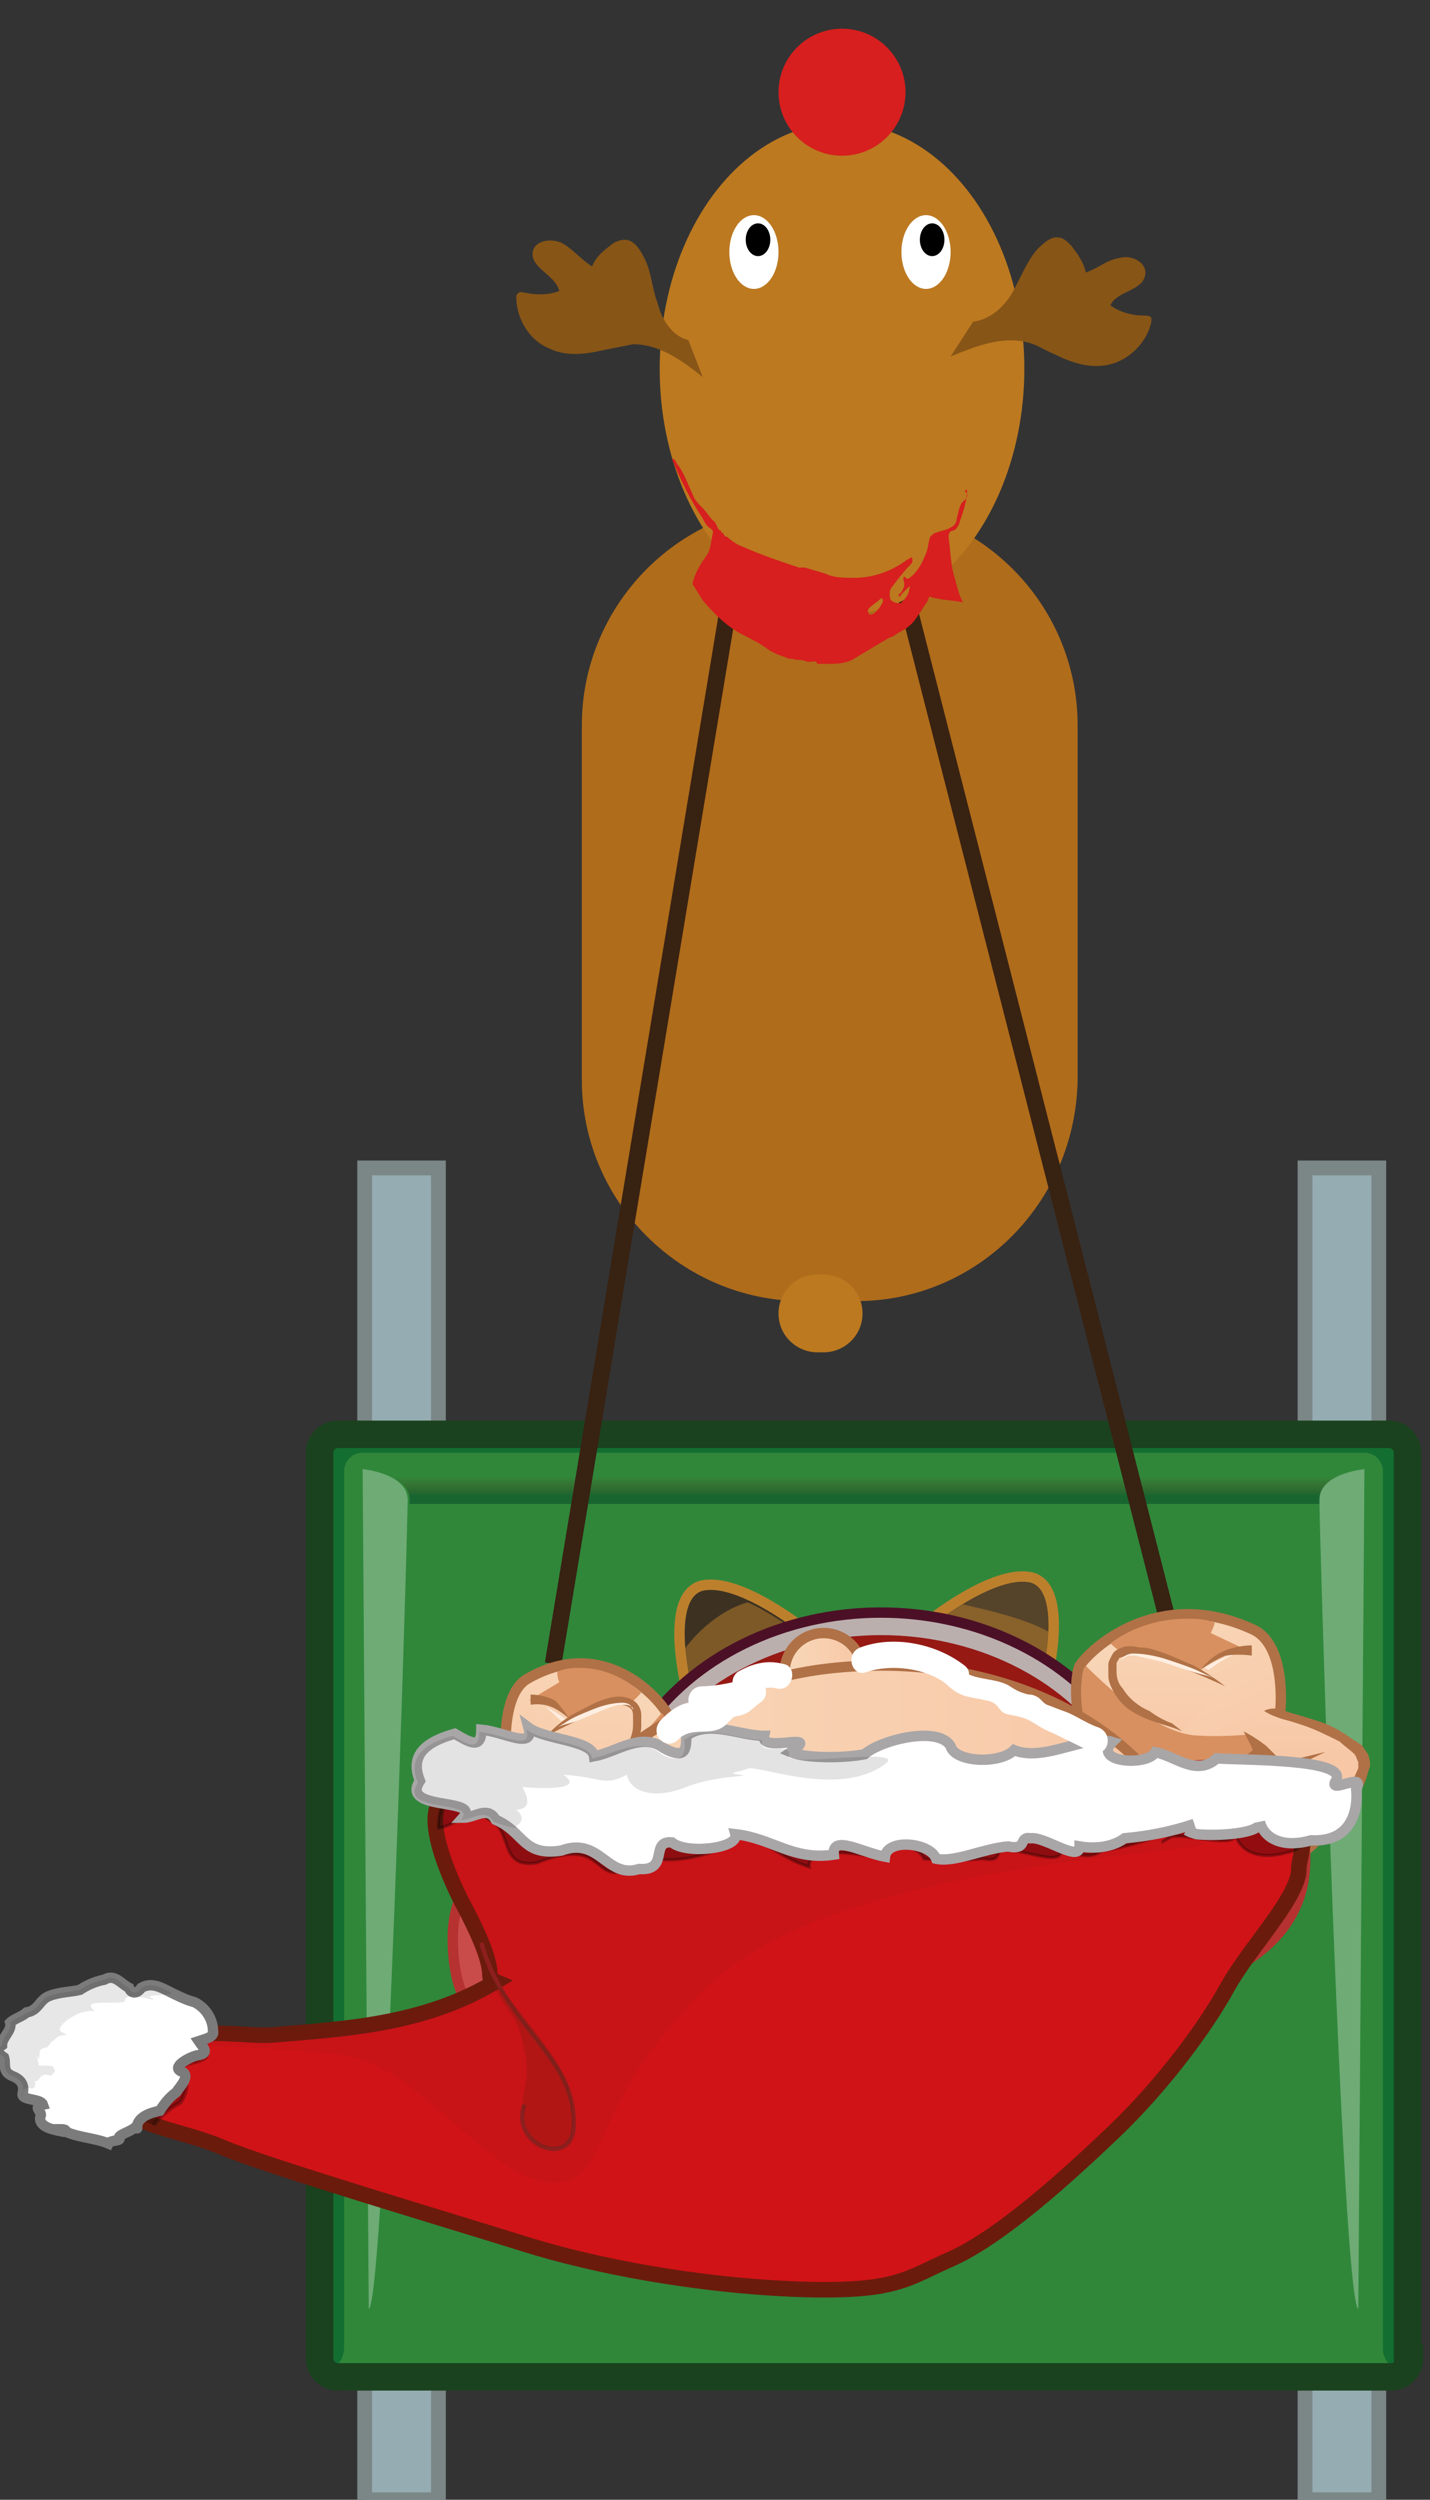 <?xml version="1.0" encoding="utf-8"?>
<!-- Generator: Adobe Illustrator 19.2.1, SVG Export Plug-In . SVG Version: 6.00 Build 0)  -->
<svg version="1.1" id="Layer_1" xmlns="http://www.w3.org/2000/svg" xmlns:xlink="http://www.w3.org/1999/xlink" x="0px" y="0px"
	 width="69.8px" height="122px" viewBox="0 0 69.8 122" style="enable-background:new 0 0 69.8 122;" xml:space="preserve">
<rect x="0" y="0" width="69.8" height="122" fill="#333333" stroke="none"/>
<style type="text/css">
	.st0{fill:#AF6C1B;}
	.st1{fill:#95ADB2;stroke:#7B8687;stroke-width:0.722;stroke-miterlimit:10;}
	.st2{fill:#8A4123;}
	.st3{fill:#612F1C;}
	.st4{fill:#A33516;}
	.st5{fill:#763820;}
	.st6{fill-rule:evenodd;clip-rule:evenodd;fill:none;stroke:#3F3F3F;stroke-width:0.76;stroke-miterlimit:10;}
	.st7{fill-rule:evenodd;clip-rule:evenodd;fill:#30873A;}
	.st8{fill:none;stroke:#6B3F0F;stroke-width:0.67;stroke-miterlimit:10;}
	.st9{opacity:0.3;}
	.st10{fill-rule:evenodd;clip-rule:evenodd;fill:#FFFFFF;}
	.st11{opacity:0.5;fill-rule:evenodd;clip-rule:evenodd;fill:url(#SVGID_1_);}
	.st12{fill-rule:evenodd;clip-rule:evenodd;fill:#136E31;}
	.st13{fill:none;stroke:#1A421E;stroke-width:1.34;stroke-miterlimit:10;}
	.st14{fill:none;stroke:#382212;stroke-width:0.817;stroke-miterlimit:10;}
	.st15{fill:#55432A;stroke:#BC802D;stroke-width:0.507;stroke-miterlimit:10;}
	.st16{opacity:0.5;fill:#BC802D;}
	.st17{fill:#3D3222;stroke:#BC802D;stroke-width:0.507;stroke-miterlimit:10;}
	.st18{fill:#BBAFAE;stroke:#4C1026;stroke-width:0.507;stroke-miterlimit:10;}
	.st19{fill:#961914;}
	.st20{fill:url(#SVGID_2_);stroke:#B07146;stroke-width:0.507;stroke-miterlimit:10;}
	.st21{fill:#D89060;}
	.st22{fill:#FEEEE1;}
	.st23{fill:url(#SVGID_3_);}
	.st24{fill:#B07146;}
	.st25{fill:url(#SVGID_4_);}
	.st26{fill:url(#SVGID_5_);}
	.st27{fill:url(#SVGID_6_);stroke:#B07146;stroke-width:0.507;stroke-miterlimit:10;}
	.st28{fill:url(#SVGID_7_);}
	.st29{fill:url(#SVGID_8_);}
	.st30{fill:url(#SVGID_9_);}
	.st31{fill:#C94B4A;stroke:#B53231;stroke-width:0.507;stroke-miterlimit:10;}
	.st32{opacity:0.5;fill:#C03131;}
	.st33{fill:url(#SVGID_10_);stroke:#B07146;stroke-width:0.507;stroke-miterlimit:10;}
	.st34{fill:url(#SVGID_11_);stroke:#B07146;stroke-width:0.507;stroke-miterlimit:10;}
	.st35{fill:url(#SVGID_12_);stroke:#B07146;stroke-width:0.507;stroke-miterlimit:10;}
	.st36{fill:#D01317;stroke:#6B1B0C;stroke-width:0.76;}
	.st37{opacity:0.101;fill:#7C1714;enable-background:new    ;}
	.st38{opacity:0.27;fill:#010202;stroke:#010202;stroke-width:0.21;enable-background:new    ;}
	.st39{opacity:0.294;fill:#010202;stroke:#010202;stroke-width:0.152;enable-background:new    ;}
	.st40{fill:#FFFFFF;stroke:#A8A6A7;stroke-width:0.507;}
	.st41{fill:none;stroke:#8D1F1E;stroke-width:0.211;}
	.st42{opacity:0.112;fill:#010202;enable-background:new    ;}
	.st43{fill:#FFFFFF;stroke:#7C7B7B;stroke-width:0.507;}
	.st44{opacity:9.550560e-02;fill:#010202;enable-background:new    ;}
	.st45{fill:#62220F;fill-opacity:0.224;}
	.st46{fill:#FFFFFF;}
	.st47{fill:#BC7920;}
	.st48{fill:#D61F1E;}
	.st49{fill:#875516;}
</style>
<path class="st0" d="M41.8,63.5h-2.6c-5.9,0-10.8-4.8-10.8-10.8V35.4c0-5.9,4.8-10.8,10.8-10.8h2.6c5.9,0,10.8,4.8,10.8,10.8v17.3
	C52.5,58.7,47.7,63.5,41.8,63.5z"/>
<g>
	<rect x="17.8" y="57" class="st1" width="3.6" height="65"/>
	<rect x="63.7" y="57" class="st1" width="3.6" height="65"/>
</g>
<path class="st2" d="M48.1,18.7C48.1,18.7,48.1,18.7,48.1,18.7c0-0.1-0.1-0.3,0-0.4C48.2,18.5,48.2,18.6,48.1,18.7z"/>
<path class="st3" d="M45.2,25C45.1,25,45.1,25,45.2,25c-0.1-0.1,0-0.1,0-0.1C45.2,24.9,45.2,24.9,45.2,25C45.2,25,45.2,25,45.2,25z"
	/>
<path class="st4" d="M46.6,20.6c-0.1,0.2-0.1,0.4-0.2,0.6c-0.1,0.4-0.3,0.7-0.6,1c-0.1,0-0.1,0.1-0.2,0c-0.1-0.1-0.1-0.1-0.1,0.1
	c0,0.2,0,0.3-0.1,0.5c0,0-0.1,0.1,0,0.1c0.1,0,0.1,0,0.1-0.1c0.1-0.1,0.2-0.2,0.4-0.4c0,0.3-0.2,0.5-0.3,0.6c0,0.1-0.4,0-0.4-0.1
	c-0.1-0.1-0.1-0.4,0-0.5c0.3-0.3,0.5-0.6,0.8-0.9c0.1-0.1,0.2-0.2,0.1-0.4C46.2,21,46.4,20.8,46.6,20.6z"/>
<path class="st2" d="M48.1,18.8c0.1,0.1,0,0.3,0,0.3c-0.2,0.2-0.3,0.5-0.3,0.7c-0.1,0.2-0.2,0.4-0.3,0.4c-0.2,0.1-0.3,0.1-0.5,0.1
	c0-0.2,0.1-0.2,0.2-0.3c0.3-0.3,0.4-0.7,0.7-1C47.8,19,47.9,18.8,48.1,18.8z"/>
<path class="st3" d="M42.6,16.7C42.6,16.7,42.5,16.6,42.6,16.7c-0.1-0.1,0-0.2,0-0.2C42.7,16.5,42.7,16.6,42.6,16.7
	C42.7,16.7,42.6,16.7,42.6,16.7z"/>
<path class="st3" d="M42.4,19.3C42.4,19.4,42.4,19.4,42.4,19.3C42.4,19.4,42.4,19.4,42.4,19.3C42.4,19.4,42.4,19.3,42.4,19.3
	C42.4,19.3,42.4,19.3,42.4,19.3z"/>
<path class="st3" d="M41.8,21.7C41.7,21.7,41.7,21.7,41.8,21.7C41.7,21.7,41.7,21.7,41.8,21.7z"/>
<path class="st3" d="M42.7,19C42.7,19,42.7,19,42.7,19C42.7,19,42.7,19,42.7,19C42.7,19,42.7,19,42.7,19z"/>
<path class="st5" d="M39.3,20.8c-0.3-0.1-0.5-0.2-0.7-0.4c0,0,0-0.3,0.1-0.1c0.2,0,0.3,0.4,0.5,0.2c0.1,0,0,0.1,0.1,0.1
	C39.4,20.7,39.3,20.8,39.3,20.8z"/>
<path class="st5" d="M39.2,18.3c0-0.1,0.1-0.1,0.1-0.1C39.3,18.3,39.2,18.3,39.2,18.3z"/>
<path class="st5" d="M38.5,20.2C38.5,20.2,38.4,20.2,38.5,20.2C38.5,20.2,38.5,20.2,38.5,20.2z"/>
<path class="st4" d="M44.4,23.5c0,0-0.1,0-0.1-0.1c0-0.1,0-0.1,0-0.2c0.1-0.2,0.3-0.3,0.5-0.4c0,0,0.1,0,0.1,0.1
	C44.9,23.1,44.6,23.5,44.4,23.5z"/>
<path class="st2" d="M37.3,18.7c0.2,0,0.2,0.3,0.4,0.3c0,0,0,0.2,0,0.2C37.5,19.1,37.4,18.9,37.3,18.7z"/>
<path class="st3" d="M38.4,18.4C38.4,18.4,38.4,18.4,38.4,18.4C38.4,18.4,38.4,18.4,38.4,18.4C38.4,18.4,38.4,18.4,38.4,18.4
	C38.4,18.4,38.4,18.4,38.4,18.4z"/>
<path class="st3" d="M38.8,18.2C38.8,18.2,38.9,18.3,38.8,18.2C38.9,18.3,38.9,18.3,38.8,18.2C38.8,18.3,38.8,18.3,38.8,18.2
	C38.8,18.3,38.8,18.3,38.8,18.2z"/>
<path class="st3" d="M36.1,15.9C36.1,15.9,36.1,15.9,36.1,15.9C36.1,15.8,36.1,15.9,36.1,15.9C36.1,15.9,36.1,15.9,36.1,15.9
	C36.1,15.9,36.1,15.9,36.1,15.9z"/>
<path class="st3" d="M37.8,16.6C37.8,16.6,37.8,16.6,37.8,16.6C37.8,16.6,37.8,16.6,37.8,16.6C37.8,16.6,37.8,16.6,37.8,16.6z"/>
<path class="st5" d="M36.4,17C36.4,17,36.4,17,36.4,17C36.4,16.9,36.4,16.9,36.4,17C36.4,16.9,36.4,16.9,36.4,17
	C36.4,17,36.4,17,36.4,17z"/>
<path class="st2" d="M38.9,24.5C38.9,24.5,38.8,24.5,38.9,24.5C38.8,24.5,38.8,24.5,38.9,24.5C38.8,24.4,38.9,24.5,38.9,24.5
	C38.9,24.5,38.9,24.5,38.9,24.5z"/>
<path class="st6" d="M20.7,55.2"/>
<g>
	<g>
		<g>
			<path class="st7" d="M68.8,115.1c0,0.5-0.4,0.9-0.9,0.9H16.5c-0.5,0-0.9-0.4-0.9-0.9V70.9c0-0.5,0.4-0.9,0.9-0.9h51.3
				c0.5,0,0.9,0.4,0.9,0.9V115.1z"/>
			<path class="st8" d="M68.8,115.1c0,0.5-0.4,0.9-0.9,0.9H16.5c-0.5,0-0.9-0.4-0.9-0.9V70.9c0-0.5,0.4-0.9,0.9-0.9h51.3
				c0.5,0,0.9,0.4,0.9,0.9V115.1z"/>
		</g>
	</g>
	<g class="st9">
		<path class="st10" d="M18,112.7c0.8-0.6,1.9-38.2,1.9-39.5c0-1.3-2.2-1.5-2.2-1.5L18,112.7z"/>
		<path class="st10" d="M66.3,112.7c-0.8-0.6-1.9-38.2-1.9-39.5c0-1.3,2.2-1.5,2.2-1.5L66.3,112.7z"/>
	</g>
	<g>
		<linearGradient id="SVGID_1_" gradientUnits="userSpaceOnUse" x1="42.158" y1="72.08" x2="42.158" y2="73.017">
			<stop  offset="0" style="stop-color:#6E150E;stop-opacity:0"/>
			<stop  offset="1" style="stop-color:#004425"/>
		</linearGradient>
		<path class="st11" d="M20,73.2c0,0,0,0.1,0,0.2h44.4c0-0.1,0-0.2,0-0.2c0-1.3,2.2-1.5,2.2-1.5H17.7C17.7,71.7,20,71.9,20,73.2z"/>
	</g>
	<g>
		<path class="st12" d="M16.2,115.5c-0.3,0-0.6-0.4-0.6-0.9V70.7c0-0.5,0.4-0.9,0.9-0.9h51.3c0.5,0,0.9,0.4,0.9,0.9v43.9
			c0,0.5-0.3,0.9-0.6,0.9s-0.6-0.4-0.6-0.9V71.8c0-0.5-0.4-0.9-0.9-0.9H17.7c-0.5,0-0.9,0.4-0.9,0.9v42.7
			C16.8,115.1,16.5,115.5,16.2,115.5z"/>
	</g>
	<g>
		<path class="st13" d="M68.8,115.1c0,0.5-0.4,0.9-0.9,0.9H16.5c-0.5,0-0.9-0.4-0.9-0.9V70.9c0-0.5,0.4-0.9,0.9-0.9h51.3
			c0.5,0,0.9,0.4,0.9,0.9V115.1z"/>
	</g>
</g>
<line class="st14" x1="43.4" y1="25.9" x2="57" y2="79.1"/>
<line class="st14" x1="36.6" y1="23.3" x2="27" y2="81.2"/>
<g>
	<g>
		<path class="st15" d="M45.1,79.3c0,0,3.4-2.8,5.3-2.3c1.9,0.6,0.6,5.4,0.6,5.4L45.1,79.3z"/>
		<path class="st16" d="M45.5,79.3l5.4,2.9c0.2-0.6,0.3-1.6,0.4-2.5c-1.2-0.7-3-1.1-4.3-1.4C46.3,78.7,45.8,79.1,45.5,79.3z"/>
	</g>
	<g>
		<path class="st17" d="M39.5,79.7c0,0-3.4-2.8-5.3-2.3c-1.9,0.6-0.6,5.4-0.6,5.4L39.5,79.7z"/>
		<path class="st16" d="M33.4,80.5c0.1,0.8,0.2,1.6,0.3,2.2l5.4-2.9c-0.4-0.3-1.5-1.1-2.6-1.6C35.4,78.5,34.2,79.4,33.4,80.5z"/>
	</g>
	<g>
		<g>
			<ellipse class="st18" cx="43" cy="90.1" rx="13.4" ry="11.4"/>
		</g>
		<g>
			<ellipse class="st19" cx="43" cy="90.6" rx="12.8" ry="10.8"/>
		</g>
	</g>
	<g>
		<linearGradient id="SVGID_2_" gradientUnits="userSpaceOnUse" x1="55.678" y1="78.468" x2="59.529" y2="87.405">
			<stop  offset="0" style="stop-color:#F7D7B8"/>
			<stop  offset="0.483" style="stop-color:#F8D0B0"/>
			<stop  offset="1" style="stop-color:#F7C7A6"/>
		</linearGradient>
		<path class="st20" d="M52.7,81.3c0.5-0.8,3.8-3.9,8.4-1.8c1.7,0.7,1.4,3.9,1.4,3.9s0,3-5.3,3.5S52.4,81.8,52.7,81.3z"/>
		<path class="st21" d="M58.4,84.7c-1.9-0.1-4.3-2.3-5.4-3.4c-0.1,0.1-0.1,0.1-0.1,0.2c-0.1,0.2-0.4,2.2,0.5,3.6
			c0.7,1.2,2,1.8,3.8,1.6c2.9-0.2,4.2-1.3,4.7-2.1C61.1,84.6,60.1,84.8,58.4,84.7z"/>
		<path class="st21" d="M57.9,79c-1.6,0-2.9,0.6-3.7,1.2c1.1,1.1,3.5,1.9,3.5,1.9s2.3-1.8,3.3-1.5l-1.9-0.9c0,0,0.1-0.2,0.2-0.5
			C58.8,79,58.4,79,57.9,79z"/>
		<g>
			<path class="st22" d="M58.8,81.4c0,0,0.6-0.4,1.2-0.6c0.3-0.1,0.6-0.2,0.9-0.2c0.2,0,0.4,0.1,0.4,0.1s-0.2-0.1-0.4-0.1
				c-0.2,0-0.6,0.1-0.8,0.2c-0.6,0.3-1.1,0.7-1.1,0.7L58.8,81.4z"/>
		</g>
		<g>
			<linearGradient id="SVGID_3_" gradientUnits="userSpaceOnUse" x1="57.151" y1="78.076" x2="57.151" y2="86.112">
				<stop  offset="0" style="stop-color:#F7D7B8"/>
				<stop  offset="0.483" style="stop-color:#F8D0B0"/>
				<stop  offset="1" style="stop-color:#F7C7A6"/>
			</linearGradient>
			<path class="st23" d="M57.7,84.5c-1.3-0.6-3.4-1.2-3.3-3.2c0.1-1.9,4.3,0.1,5.5,0.9"/>
			<path class="st24" d="M57.7,84.5c0,0-0.2-0.1-0.5-0.2c-0.3-0.1-0.7-0.2-1.2-0.4c-0.5-0.2-1.1-0.5-1.5-1.1c-0.2-0.3-0.4-0.7-0.4-1
				l0-0.3c0-0.1,0-0.1,0-0.2l0-0.1c0-0.1,0.2-0.5,0.3-0.6c0.4-0.3,0.8-0.3,1.2-0.2c0.4,0,0.7,0.1,1,0.2c0.6,0.2,1.2,0.5,1.7,0.7
				c0.9,0.5,1.5,1,1.5,1s-0.6-0.3-1.6-0.7c-0.5-0.2-1.1-0.4-1.7-0.6c-0.3-0.1-0.6-0.1-1-0.2c-0.3,0-0.6,0-0.8,0.1
				c-0.1,0-0.1,0.1-0.1,0.1c0,0-0.1,0.1-0.1,0.2l0,0.1c0,0,0,0.1,0,0.1l0,0.2c0,0.3,0.1,0.6,0.3,0.8c0.3,0.5,0.8,0.9,1.3,1.1
				c0.4,0.3,0.8,0.5,1.1,0.6C57.6,84.4,57.7,84.5,57.7,84.5z"/>
		</g>
		<g>
			<path class="st22" d="M54.7,81.1c0,0,0-0.1,0.1-0.2c0.1-0.1,0.3-0.2,0.5-0.2c0.5,0,1.1,0.1,1.7,0.3c0.6,0.2,1.2,0.4,1.6,0.6
				c0.4,0.2,0.7,0.3,0.7,0.3s-0.3-0.1-0.7-0.2c-0.4-0.1-1-0.3-1.6-0.5c-0.6-0.2-1.2-0.3-1.6-0.4c-0.2,0-0.4,0-0.5,0.1
				C54.7,81,54.7,81.1,54.7,81.1z"/>
		</g>
		<g>
			<path class="st24" d="M58.6,81.5c0,0,0.4-0.6,1.1-0.9c0.6-0.3,1.4-0.3,1.4-0.3l0,0.5c0,0-0.6-0.1-1.3,0
				C59.1,81.1,58.6,81.5,58.6,81.5z"/>
		</g>
		<g>
			<g>
				<linearGradient id="SVGID_4_" gradientUnits="userSpaceOnUse" x1="63.617" y1="78.076" x2="63.617" y2="86.112">
					<stop  offset="0" style="stop-color:#F7D7B8"/>
					<stop  offset="0.483" style="stop-color:#F8D0B0"/>
					<stop  offset="1" style="stop-color:#F7C7A6"/>
				</linearGradient>
				<path class="st25" d="M60.7,84.5l1.8,1.8l-1.4,0.7c0,0,1.8,3.7,2,3.8s3.9-3.7,3.5-5c-0.4-1.3-3.7-2.1-4.9-2.3"/>
				<path class="st24" d="M60.7,84.5c0.4,0.2,0.7,0.4,1.1,0.7c0.3,0.3,0.6,0.6,0.9,0.9l0.2,0.3l-0.3,0.1l0,0l-1.4,0.7l0.1-0.3l0,0
					l0.9,1.8c0.3,0.6,0.6,1.2,1,1.7c-0.4,0.2,0.1-0.1,0.3-0.3c0.2-0.2,0.5-0.5,0.7-0.7c0.4-0.5,0.9-1,1.2-1.5
					c0.2-0.3,0.4-0.5,0.5-0.8c0.2-0.3,0.3-0.6,0.4-0.8c0-0.1,0-0.3,0-0.3c-0.1-0.2-0.1-0.3-0.2-0.4c-0.2-0.2-0.5-0.4-0.7-0.6
					c-0.6-0.3-1.2-0.6-1.8-0.8c-0.3-0.1-0.6-0.2-1-0.3c-0.3-0.1-0.6-0.2-0.9-0.4c0.4-0.2,0.7-0.1,1,0c0.3,0.1,0.7,0.2,1,0.3
					c0.7,0.2,1.3,0.4,1.9,0.8c0.3,0.2,0.6,0.4,0.9,0.6c0.1,0.2,0.3,0.4,0.3,0.5c0.1,0.3,0.1,0.5,0,0.7c-0.1,0.4-0.2,0.7-0.4,1
					c-0.2,0.3-0.4,0.6-0.6,0.9c-0.4,0.6-0.8,1.1-1.3,1.6c-0.2,0.3-0.5,0.5-0.7,0.7c-0.1,0.1-0.2,0.2-0.4,0.4
					c-0.1,0.1-0.3,0.2-0.4,0.2c-0.3,0-0.1,0-0.1,0l0,0l0,0l0,0c0,0-0.1,0-0.1-0.1c-0.1-0.1,0-0.1-0.1-0.1l-0.1-0.1
					c-0.4-0.6-0.6-1.2-0.9-1.8l-0.9-1.8l0,0l-0.1-0.2l0.2-0.1l1.4-0.7l0,0l-0.1,0.4c-0.3-0.3-0.6-0.6-0.9-0.9
					C61.1,85.2,60.9,84.9,60.7,84.5z"/>
			</g>
			<path class="st21" d="M65.7,87.3c-0.7-0.7-1.8-1.2-3-1.2l0.2-0.1c-0.1,0-0.2,0.1-0.3,0.1l0.2,0.2l-0.2,0.1l0,0L61.3,87l0.8,1.6
				l0.5,0.9c0.2,0.3,0.3,0.6,0.5,0.9c0,0,0,0,0,0c0,0,0,0,0,0c0.1-0.1,0.2-0.2,0.4-0.3c0.2-0.2,0.5-0.5,0.7-0.7
				c0.4-0.5,0.9-1,1.3-1.5C65.5,87.7,65.6,87.5,65.7,87.3z"/>
			<g>
				<linearGradient id="SVGID_5_" gradientUnits="userSpaceOnUse" x1="62.323" y1="85.908" x2="64.68" y2="85.908">
					<stop  offset="0" style="stop-color:#F7D7B8"/>
					<stop  offset="0.483" style="stop-color:#F8D0B0"/>
					<stop  offset="1" style="stop-color:#F7C7A6"/>
				</linearGradient>
				<line class="st26" x1="62.3" y1="86.3" x2="64.7" y2="85.5"/>
				<polygon class="st24" points="62.2,86.1 64.7,85.5 62.4,86.6 				"/>
			</g>
		</g>
	</g>
	<g>
		
			<linearGradient id="SVGID_6_" gradientUnits="userSpaceOnUse" x1="504.135" y1="80.825" x2="507.986" y2="89.763" gradientTransform="matrix(-0.812 0 0 1 439.37 0)">
			<stop  offset="0" style="stop-color:#F7D7B8"/>
			<stop  offset="0.483" style="stop-color:#F8D0B0"/>
			<stop  offset="1" style="stop-color:#F7C7A6"/>
		</linearGradient>
		<path class="st27" d="M32.6,83.7c-0.4-0.8-3.1-3.9-6.8-1.8c-1.4,0.7-1.1,3.9-1.1,3.9s0,3,4.3,3.5C33.3,89.7,32.8,84.1,32.6,83.7z"
			/>
		<path class="st21" d="M27.9,87c1.5-0.1,3.5-2.3,4.4-3.4c0.1,0.1,0.1,0.1,0.1,0.2c0.1,0.2,0.3,2.2-0.4,3.6
			c-0.6,1.2-1.6,1.8-3.1,1.6c-2.4-0.2-3.4-1.3-3.8-2.1C25.7,87,26.6,87.1,27.9,87z"/>
		<path class="st21" d="M28.3,81.4c1.3,0,2.3,0.6,3,1.2c-0.9,1.1-2.8,1.9-2.8,1.9s-1.8-1.8-2.7-1.5l1.5-0.9c0,0-0.1-0.2-0.1-0.5
			C27.6,81.4,28,81.4,28.3,81.4z"/>
		<g>
			<path class="st22" d="M27.4,84c0,0-0.4-0.4-0.8-0.7c-0.2-0.1-0.5-0.2-0.7-0.2c-0.2,0-0.3,0.1-0.3,0.1c0,0,0.1-0.1,0.3-0.1
				c0.2,0,0.5,0.1,0.7,0.2c0.5,0.2,1,0.6,1,0.6L27.4,84z"/>
		</g>
		<g>
			
				<linearGradient id="SVGID_7_" gradientUnits="userSpaceOnUse" x1="505.608" y1="80.434" x2="505.608" y2="88.469" gradientTransform="matrix(-0.812 0 0 1 439.37 0)">
				<stop  offset="0" style="stop-color:#F7D7B8"/>
				<stop  offset="0.483" style="stop-color:#F8D0B0"/>
				<stop  offset="1" style="stop-color:#F7C7A6"/>
			</linearGradient>
			<path class="st28" d="M28.5,86.9c1.1-0.6,2.8-1.2,2.7-3.2c-0.1-1.9-3.5,0.1-4.5,0.9"/>
			<path class="st24" d="M28.5,86.9c0,0,0.1-0.1,0.3-0.2c0.2-0.1,0.5-0.4,0.9-0.6c0.4-0.3,0.7-0.6,1-1.1c0.1-0.2,0.2-0.5,0.2-0.8
				c0-0.1,0-0.3,0-0.4c0-0.1,0-0.3-0.1-0.4c-0.1-0.1-0.3-0.2-0.5-0.2c-0.3,0-0.5,0.1-0.8,0.2c-0.5,0.2-1,0.4-1.4,0.6
				c-0.8,0.4-1.4,0.7-1.4,0.7s0.4-0.5,1.2-1c0.4-0.2,0.9-0.5,1.4-0.7c0.3-0.1,0.6-0.2,0.9-0.2c0.3,0,0.8,0.1,1,0.5
				c0.1,0.2,0.1,0.3,0.1,0.5c0,0.2,0,0.3,0,0.5c0,0.3-0.2,0.6-0.3,0.9c-0.3,0.6-0.8,0.9-1.2,1.1c-0.4,0.2-0.8,0.4-1,0.5
				C28.6,86.8,28.5,86.9,28.5,86.9z"/>
		</g>
		<g>
			<path class="st22" d="M30.9,83.4c0,0,0-0.1-0.1-0.1c-0.1-0.1-0.2-0.1-0.4-0.1c-0.4,0-0.8,0.2-1.3,0.4c-0.5,0.2-0.9,0.4-1.3,0.5
				c-0.4,0.1-0.6,0.2-0.6,0.2s0.2-0.1,0.5-0.3c0.3-0.2,0.8-0.4,1.3-0.6c0.5-0.2,1-0.3,1.4-0.3c0.2,0,0.4,0.1,0.4,0.2
				C30.9,83.4,30.9,83.5,30.9,83.4z"/>
		</g>
		<g>
			<path class="st24" d="M27.8,83.9c0,0-0.4-0.4-0.9-0.6c-0.5-0.2-1-0.1-1-0.1l0-0.5c0,0,0.7,0,1.2,0.3
				C27.5,83.4,27.8,83.9,27.8,83.9z"/>
		</g>
		<g>
			<g>
				
					<linearGradient id="SVGID_8_" gradientUnits="userSpaceOnUse" x1="512.073" y1="80.434" x2="512.073" y2="88.469" gradientTransform="matrix(-0.812 0 0 1 439.37 0)">
					<stop  offset="0" style="stop-color:#F7D7B8"/>
					<stop  offset="0.483" style="stop-color:#F8D0B0"/>
					<stop  offset="1" style="stop-color:#F7C7A6"/>
				</linearGradient>
				<path class="st29" d="M26.1,86.9l-1.4,1.8l1.1,0.7c0,0-1.5,3.7-1.6,3.8c-0.2,0.1-3.1-3.7-2.8-5c0.3-1.3,3-2.1,4-2.3"/>
				<path class="st24" d="M26.1,86.9c-0.1,0.4-0.3,0.7-0.5,1.1c-0.2,0.3-0.4,0.6-0.7,0.9l-0.1-0.4l0,0l1.1,0.7l0.2,0.1L26,89.4l0,0
					c-0.4,1.2-0.9,2.3-1.4,3.5l-0.1,0.2l-0.1,0.1l-0.1,0.1c0,0-0.1,0.1-0.1,0.1c0,0-0.3,0-0.1,0l0,0l0,0l0,0
					c-0.2-0.1-0.2-0.1-0.3-0.2l-0.1-0.1L23.6,93c-0.2-0.2-0.4-0.5-0.6-0.7c-0.4-0.5-0.7-1-1.1-1.6c-0.3-0.5-0.6-1.1-0.8-1.7
					c-0.1-0.3-0.2-0.7,0-1.1c0.1-0.3,0.4-0.6,0.7-0.8c0.5-0.4,1.1-0.7,1.7-0.9c0.3-0.1,0.6-0.2,0.9-0.3c0.3-0.1,0.6-0.1,1,0
					c-0.3,0.3-0.5,0.4-0.8,0.5c-0.3,0.1-0.6,0.2-0.8,0.3c-0.6,0.2-1.1,0.5-1.5,0.9c-0.2,0.2-0.4,0.4-0.5,0.6c-0.1,0.2,0,0.4,0,0.7
					c0.2,0.5,0.5,1.1,0.8,1.6c0.3,0.5,0.7,1,1,1.5c0.2,0.2,0.4,0.5,0.6,0.7l0.1,0.2l0.1,0.1c0,0,0.1,0-0.1,0c0,0,0,0,0,0l0,0l0,0
					c0.1,0-0.2,0-0.1,0c0,0-0.1,0.1-0.1,0.1c0,0,0,0,0,0l0-0.1l0.1-0.2c0.5-1.1,1-2.2,1.4-3.4l0,0l0.1,0.3l-1.1-0.7l0,0l-0.2-0.1
					l0.2-0.3c0.2-0.3,0.4-0.6,0.7-0.9C25.4,87.3,25.7,87.1,26.1,86.9z"/>
			</g>
			<path class="st21" d="M22,89.7c0.6-0.7,1.5-1.2,2.4-1.2l-0.2-0.1c0.1,0,0.2,0.1,0.2,0.1l-0.1,0.2l0.2,0.1l0,0l1,0.6L24.9,91
				l-0.4,0.9c-0.1,0.3-0.3,0.6-0.4,0.9c0,0,0,0,0,0c0,0,0,0,0,0c-0.1-0.1-0.2-0.2-0.3-0.3c-0.2-0.2-0.4-0.5-0.6-0.7
				c-0.4-0.5-0.7-1-1-1.5C22.2,90,22.1,89.9,22,89.7z"/>
			<g>
				
					<linearGradient id="SVGID_9_" gradientUnits="userSpaceOnUse" x1="510.78" y1="88.266" x2="513.137" y2="88.266" gradientTransform="matrix(-0.812 0 0 1 439.37 0)">
					<stop  offset="0" style="stop-color:#F7D7B8"/>
					<stop  offset="0.483" style="stop-color:#F8D0B0"/>
					<stop  offset="1" style="stop-color:#F7C7A6"/>
				</linearGradient>
				<line class="st30" x1="24.8" y1="88.7" x2="22.8" y2="87.8"/>
				<polygon class="st24" points="24.7,88.9 22.8,87.8 24.9,88.5 				"/>
			</g>
		</g>
	</g>
	<g>
		<path class="st31" d="M22.1,94.6c0-1.7,0.6-5.3,8.4-7s24.9-0.8,24.9-0.8s7.4-2.7,8.2,2.7c0.9,5.4-4,7.3-8,8.1S27,99.9,26.8,99.8
			C26.6,99.6,22.1,100.4,22.1,94.6z"/>
		<path class="st32" d="M62.3,94.2c-0.4-1.7-1.7-3.5-2.3-5.7c-0.3-1.1-0.3-1.7-0.6-2.2c-0.1,0-0.2,0-0.2,0c-1.9,0-3.7,0.6-3.7,0.6
			l0,0l0,0c0,0-4.9-0.3-10.5-0.3c-6.4,0-11.3,0.3-14.3,1c-2.6,0.6-4.6,1.4-5.9,2.5c-1.2,2.8-1.4,5.7-0.7,8.6c1,0.7,2.1,0.8,2.6,0.8
			c0.2,0,0.3,0,0.3,0c0,0,0.1,0,0.1,0c2.2,0,24.9-1.5,28.6-2.2C58.8,96.8,61,95.7,62.3,94.2z"/>
	</g>
	<linearGradient id="SVGID_10_" gradientUnits="userSpaceOnUse" x1="38.374" y1="81.594" x2="42.082" y2="81.594">
		<stop  offset="0" style="stop-color:#F7D7B8"/>
		<stop  offset="0.483" style="stop-color:#F8D0B0"/>
		<stop  offset="1" style="stop-color:#F7C7A6"/>
	</linearGradient>
	<circle class="st33" cx="40.2" cy="81.6" r="1.9"/>
	<linearGradient id="SVGID_11_" gradientUnits="userSpaceOnUse" x1="24.869" y1="94.799" x2="58.968" y2="94.799">
		<stop  offset="0" style="stop-color:#F7D7B8"/>
		<stop  offset="0.483" style="stop-color:#F8D0B0"/>
		<stop  offset="1" style="stop-color:#F7C7A6"/>
	</linearGradient>
	<path class="st34" d="M58.8,92.2c1.1,7.3-5.6,14.4-14.9,15.8c-9.4,1.4-17.8-3.4-18.9-10.7c-1.1-7.3,5.6-14.4,14.9-15.8
		C49.3,80.2,57.7,84.9,58.8,92.2z"/>
	<g>
		
			<linearGradient id="SVGID_12_" gradientUnits="userSpaceOnUse" x1="696.203" y1="797.305" x2="700.466" y2="797.305" gradientTransform="matrix(-1 0 0 -1 757.809 890.305)">
			<stop  offset="0" style="stop-color:#F7D7B8"/>
			<stop  offset="0.483" style="stop-color:#F8D0B0"/>
			<stop  offset="1" style="stop-color:#F7C7A6"/>
		</linearGradient>
		<path class="st35" d="M58.1,94.8c0,0,3.8-0.5,3.5-2.5s-4.1-0.8-4.2-0.7S58.1,94.8,58.1,94.8z"/>
		<path class="st21" d="M58.2,94.6c0.4-0.1,1.3-0.3,2.1-0.7c0.1-0.8-0.1-1.7-0.3-2.5c-0.1,0-0.1,0-0.2,0h0c-0.9,0-1.9,0.3-2.2,0.4
			C57.6,92.1,57.9,93.4,58.2,94.6z"/>
	</g>
	<g id="layer1_1_" transform="translate(-8.903,-24.385)">
		<path id="path1309_1_" class="st36" d="M47.6,136.1c-4.7-0.2-9.6-1.1-13.1-2.2c-3.5-1.1-12.6-3.8-14.7-4.7c-2.1-0.9-4.4-1-5.5-2.4
			c-0.5-0.5,2.3-2.6,2.8-2.8c1.4-0.7,4-0.2,5.1-0.3c3.6-0.3,7.4-0.5,10.9-2.6c-0.7-0.3,0.4,0-1.5-3.6c-0.7-1.3-2.2-4.6-1-5.4
			c1.2-0.8,2.4,1.6,3.6,1.1c0,0,0,0,0,0c0,0,0,0,0,0c0,0,0,0,0,0c0,0,0,0,0,0c0,0,0,0,0,0c0,0,0,0,0,0c0,0,0,0,0,0l0,0
			c0.6,0,5.6,0.7,9.9-0.4c2.4-0.6,6.5-0.3,8.8-0.2c3.7,0.2,8.8,0.2,12-0.2c2.4-0.3,4.6,0.3,6.9,0.1c1.3-0.1,0.5,2.8,0.5,3
			c0.1,1.4-2.4,3.9-3.5,5.9s-3.2,4.8-5.5,7c-2.3,2.2-5.5,5.1-7.9,6.2C53.1,135.6,52.7,136.3,47.6,136.1z"/>
		<path id="path5882_1_" class="st37" d="M35.8,130.9c-3-0.1-6.4-5.7-10.1-6.2c-2.5-0.4-9.1-0.5-8.6-0.8c1.4-0.7,4-0.2,5.1-0.3
			c3.6-0.3,7.4-0.5,10.9-2.6c-0.7-0.3,0.4,0-1.5-3.6c-0.7-1.3-2.2-4.6-1-5.4c1.2-0.8,2.4,1.6,3.6,1.1c0,0,0,0,0,0c0,0,0,0,0,0
			c0,0,0,0,0,0c0,0,0,0,0,0c0,0,0,0,0,0c0,0,0,0,0,0c0,0,0,0,0,0l0,0c0.6,0,5.6,0.7,9.9-0.4c2.4-0.6,6.5-0.3,8.8-0.2
			c3.7,0.2,8.8,0.2,12-0.2c2.4-0.3,4.6,0.3,6.9,0.1c1.3-0.1-8.4,0.6-4.3,1.9c1.8,0.5-17.3,0.7-23.8,6.8
			C37.3,127.1,38.9,131,35.8,130.9z"/>
		<path id="path5878_1_" class="st38" d="M14.7,127.4c0.5-0.3,4-3.9,4.5-3.8c0.1,0.3-0.3,0.5-0.6,0.6c0.5,0.3,0.6,0.6-0.1,0.8
			c-0.8,0.2-1.7,0.4-0.7,0.8c0.4,0.3,0.1,0.9-0.1,1.2c-0.6,0.3-1.1,0.8-1.3,1.1"/>
		<path id="path5003_1_" class="st39" d="M66.4,113.7c-1.2,0.4-2.7,0.9-3.7,1c-0.7,0.5-1.3,0.1-2,0c0,0.8-1.9-0.1-2.7,0
			c-0.6-0.1-0.1,0.6-1.1,0.4c-1.2,0.1-2,0.1-2.9,0c-0.3-0.8-2.4-1-2.5-0.1c-1.1-0.2-3.2-0.5-3.1,0.5c-1.8-0.6-2-1.4-3.7-1.5
			c0.2,0.7-3.5,1.6-4.1,0.9c-1.1-0.1,0.3,0.9-1.2,0.8c-1.6,0.5-1-1.7-4.3-0.4c-1.9,0.3-1.1-1.6-2.4-2.2c-0.4-0.7-1.8,0.5-2.4,0.5
			c0-1.2,0.4-0.9-0.1-1.7c-0.4-1-0.8-1.5,1-1.9c0.7,0.4,0,0.3,0-0.7c1.1,0.1,2.6,1,2.3-0.1c0.8,0.6,3.1,0.6,3.2,1.4
			c1.1-0.2,2.3-1.2,3.4-0.4c1.1,0.6,2.5,0.7,2.4,0.2c1.1-0.8,1.2-0.7,2.5-0.7c-0.2,0.9,2.9-0.3,1.3,0.8c0.7,0.3,2.6,0.3,3.6,0.1
			c0.8-1,3.6-1.4,4.2-0.4c0.2,0.8,2.4,0.9,3.1,0.2c1.5,0.6,3.5-0.8,4.8-0.4c-1,1,1.7,1.2,2.1,0.5c1,0.2,2,1.2,3,0.3
			c1.2,0.1,2.7,0.2,3.8,0.4c0.7-0.9,2.7-0.3,2,0.7c-0.4,0.7,1.5-0.5,1,0.4c-0.5,1-1.2,2.4-2.2,2.5c-1.4,0.4-2.3-0.1-2.5-0.9
			c0.1,0.6-1.7,0.2-2.6,0.1l-0.5,0l-0.5,0.3"/>
		<path id="path1307_1_" class="st40" d="M67.2,113.4c-1.2,0.4-2.3,0.6-3.4,0.7c-0.7,0.5-1.6,0.5-2.2,0.4c0,0.8-1.7-0.5-2.4-0.4
			c-0.6-0.1-0.1,0.6-1.1,0.4c-1.2,0.1-2.6,0.8-3.5,0.6c-0.3-0.8-2.4-1-2.5-0.1c-1.1-0.2-2.6-1.1-2.5-0.1c-2,0.3-3-0.8-4.8-1
			c0.2,0.7-2.4,1-3.1,0.4c-1.1-0.1-0.1,1.4-1.6,1.3c-1.6,0.5-1.9-1.6-3.8-0.9c-1.9,0.3-1.8-0.9-3.2-1.5c-0.4-0.7-1-0.1-1.6-0.1
			c0.9-1-3.1-0.3-2.1-1.8c-0.4-1-0.1-1.8,1.7-2.3c0.7,0.4,1.3,0.8,1.3-0.2c1.1,0.1,2.6,1,2.3-0.1c0.8,0.6,3.1,0.6,3.2,1.4
			c1.1-0.2,2.3-1.2,3.4-0.4c1.1,0.6,1.1,0,1.1-0.6c1.1-0.8,2.6,0,3.8,0c-0.2,0.9,2.9-0.3,1.3,0.8c0.7,0.3,2.6,0.3,3.6,0.1
			c0.8-0.7,3.6-1.4,4.2-0.4c0.2,0.8,2.4,0.9,3.1,0.2c1.5,0.6,3.5-0.8,4.8-0.4c-1,1,1.7,1.2,2.1,0.5c1,0.2,2,1.2,3,0.3
			c1.2,0.1,6.5,0,5.8,1.1c-0.4,0.7,1.5-0.5,1,0.4c0.1,1-0.2,2.6-2.2,2.5c-1.4,0.4-2.3-0.1-2.5-0.9c0.1,0.6-2.2,0.7-3.1,0.6l-0.3-0.1
			l-0.2-0.1"/>
		<path id="path3126_1_" class="st41" d="M32.4,119.2c1.1,4.1,4.7,5.6,4.5,9c-0.1,2-3.1,0.9-2.4-1.1"/>
		<path id="path3249_1_" class="st42" d="M33,113.3c-0.4-0.7-1-0.1-1.6-0.1c0.9-1-3.1-0.3-2.1-1.8c-0.4-1-0.1-1.8,1.7-2.3
			c0.7,0.4,1.3,0.8,1.3-0.2c1.1,0.1,2.6,1,2.3-0.1c0.8,0.6,3.1,0.6,3.2,1.4c1.1-0.2,2.3-1.1,3.4-0.2c1.1,0.6,1.2-0.2,1.1-0.7
			c1.1-0.8,2.6,0,3.8,0c-0.2,0.9,1.5,0,1.3,0.8c-0.1,0.5,5.5-0.4,4.8,0.3c-2.2,1.8-6.3,0.1-6.8,0.3c-0.5,0.2-1.1,0.2-0.4,0.3
			c0.8,0.1-1.1,0-2.6,0.6c-1.5,0.6-2.7,0.3-2.9-0.6c-1.1,0.6-1.3,0.1-3.1,0c1.3,0.9-2,0.6-2,0.6s0.7,1.1-0.3,1.1
			c0.6,0.5,0,0.8,0,0.8S34.4,113.8,33,113.3z"/>
		<path id="path2251_1_" class="st43" d="M15.6,128.1c-0.2,0.3-0.8,0.4-0.9,0.6c0.2,0.2-0.4,0.1-0.5,0.3c-0.7-0.3-1.7-0.3-2.3-0.7
			c0.3,0,0.3,0.2,0,0.1c-0.6-0.1-1.2-0.3-1-0.8c0-0.2-0.4-0.4,0.1-0.5c-0.1-0.3-1-0.2-1-0.5c0.1-0.4,0-0.7-0.5-0.9
			c-0.5-0.2-0.3-0.6-0.4-0.9c-0.3-0.2-0.4-0.4-0.1-0.6c0-0.4,0.5-0.7,0.4-1.1c0.2-0.2,0.6-0.3,0.8-0.5c0.6-0.1,0.6-0.6,1.1-0.8
			c0.5-0.2,1.1-0.2,1.5-0.3c0.3-0.2,0.7-0.4,1.2-0.5c0.5-0.3,0.8,0.2,1.2,0.4c0.1,0.3,0.4,0.3,0.6,0c0.5-0.3,1,0,1.4,0.2
			c0.4,0.2,0.8,0.4,1.2,0.5c0.6,0.3,0.9,0.9,0.9,1.4c0.1,0.3-0.4,0.4-0.7,0.5c0.2,0.3,0.6,0.6-0.1,0.7c-0.4,0.1-1.3,0.6-0.7,0.8
			c0.4,0.2-0.1,0.7-0.3,1c-0.4,0.3-0.6,0.6-0.8,0.9C16.2,127.5,15.7,127.7,15.6,128.1C15.6,128.4,15.6,128.2,15.6,128.1"/>
		<path id="path4128_1_" class="st44" d="M10.8,125.1c-0.2,0.2,0.8,0,0.7,0.2c0.2,0.2,0,0.2-0.1,0.4c-0.7-0.3-0.5,0.6-1,0.1
			c0.3,0,0.3,0.6,0,0.5c-0.6-0.1-0.4,0.7-0.4,0.3c0.1-0.4,0-0.7-0.5-0.9c-0.5-0.2-0.3-0.6-0.4-0.9c-0.3-0.2-0.4-0.4-0.1-0.6
			c0-0.4,0.5-0.7,0.4-1.1c0.2-0.2,0.6-0.3,0.8-0.5c0.6-0.1,0.6-0.6,1.1-0.8c0.5-0.2,1.1-0.2,1.5-0.3c0.3-0.2,0.7-0.4,1.2-0.5
			c0.5-0.3,0.8,0.2,1.2,0.4c0.1,0.3,0.4,0.3,0.6,0c0.5-0.3,1,0,1.4,0.2c0.4,0.2-1.4,0.1-0.9,0.3c0.6,0.3-1.3-0.4-1.3,0.1
			c0.1,0.3-2.1-0.1-1.6,0.4c0.2,0.3,0.3,0-0.5,0.2c-0.4,0.1-1.5,0.8-0.9,1c0.4,0.2-0.2,0-0.4,0.3c-0.4,0.3-0.1,0.1-0.4,0.4
			c-0.5,0.1-0.3,0.2-0.4,0.6C10.6,124.4,10.8,125.2,10.8,125.1z"/>
		<path id="path5880_1_" class="st45" d="M33,121c0,0,2.6,3.1,3.3,4.4c0.7,1.2,0.8,3.2,0.2,3.6c-0.7,0.5-1.7,0-1.9-0.8
			c-0.2-0.7-0.3-0.9,0-2.4c0.1-0.7-0.2-2.2-0.6-2.9C33.6,122.4,32.7,120.9,33,121z"/>
	</g>
	<g>
		<g>
			<path class="st46" d="M33.1,84.9c0.7-0.7,1.6-0.1,2.3-0.7c0.1-0.1,0.2-0.2,0.3-0.3c0.2-0.2,0.2-0.1,0.5-0.2
				c0.4-0.1,0.6-0.4,0.9-0.6c0.6-0.4,0.2-1.3-0.5-1.2c-0.8,0.2-1.6,0.4-2.4,0.4c-0.8,0.1-0.8,1.3,0,1.3c0.9-0.1,1.9-0.2,2.8-0.5
				c-0.2-0.4-0.3-0.8-0.5-1.2c-0.2,0.1-0.3,0.3-0.5,0.4c-0.1,0.1-0.2,0-0.4,0.1c-0.4,0.1-0.5,0.5-0.8,0.6c-0.3,0.2-0.8,0-1.2,0.1
				c-0.5,0.1-0.9,0.4-1.3,0.8C31.6,84.6,32.5,85.5,33.1,84.9L33.1,84.9z"/>
		</g>
	</g>
	<g>
		<g>
			<path class="st46" d="M46.3,82.3c0.7,0.6,1.1,0.5,1.9,0.7c0.5,0.1,0.5,0.4,0.8,0.6c0.2,0.1,0.5,0.1,0.8,0.2
				c0.5,0.1,0.9,0.5,1.4,0.7c0.7,0.3,1.4,0.7,2.1,1c0.8,0.3,1.1-0.9,0.3-1.2c-0.6-0.2-1.1-0.6-1.7-0.8c-0.3-0.1-0.5-0.2-0.8-0.3
				c-0.2-0.1-0.3-0.3-0.5-0.4c-0.2-0.1-0.3-0.1-0.4-0.1c-0.4-0.1-0.6-0.2-0.9-0.4c-0.6-0.4-1.7-0.3-2.2-0.7
				C46.6,80.8,45.7,81.7,46.3,82.3L46.3,82.3z"/>
		</g>
	</g>
	<g>
		<g>
			<path class="st46" d="M36.7,82.7c0.4-0.3,0.8-0.4,1.2-0.3c0.8,0.2,1.1-1.1,0.3-1.2c-0.8-0.2-1.5,0-2.2,0.4
				C35.4,82.1,36,83.1,36.7,82.7L36.7,82.7z"/>
		</g>
	</g>
	<g>
		<g>
			<path class="st46" d="M42.3,81.6c1.2-0.4,2.9-0.2,3.9,0.6c0.6,0.5,1.5-0.4,0.9-0.9c-1.4-1.1-3.5-1.5-5.1-0.9
				C41.2,80.7,41.6,81.9,42.3,81.6L42.3,81.6z"/>
		</g>
	</g>
</g>
<path class="st47" d="M40.2,66h-0.3c-1,0-1.9-0.8-1.9-1.9v0c0-1,0.8-1.9,1.9-1.9h0.3c1,0,1.9,0.8,1.9,1.9v0
	C42.1,65.2,41.2,66,40.2,66z"/>
<ellipse class="st47" cx="41.1" cy="18" rx="8.9" ry="12"/>
<path class="st48" d="M36.3,26.7c0.9,0.4,1.8,0.7,2.7,1c0,0,0.1,0,0.1,0c0,0,0.1,0,0.1,0c0,0,0.1,0,0.1,0c0.3,0.1,0.7,0.2,1,0.3
	c0.4,0.2,0.9,0.2,1.4,0.2c0.9,0,1.8-0.3,2.6-0.9c0.1,0,0.1-0.1,0.2-0.1c0.1,0.2,0,0.3-0.1,0.4c-0.3,0.3-0.6,0.7-0.9,1.1
	c-0.1,0.1-0.1,0.5,0,0.6c0.1,0.1,0.4,0.2,0.5,0.1c0.2-0.2,0.4-0.4,0.4-0.8c-0.2,0.2-0.3,0.3-0.4,0.4c0,0-0.1,0.2-0.1,0.1
	c-0.1-0.1,0-0.1,0.1-0.2c0.1-0.2,0.2-0.3,0.1-0.6c0-0.2,0-0.2,0.1-0.1c0.1,0.1,0.2,0,0.2,0c0.4-0.3,0.6-0.7,0.8-1.2
	c0.1-0.2,0.1-0.5,0.2-0.8c0.1-0.1,0.2-0.2,0.3-0.2c0.2-0.1,0.4-0.1,0.6-0.2c0.2-0.1,0.4-0.2,0.4-0.5c0.1-0.3,0.1-0.7,0.4-0.9
	c0.1-0.1,0.2-0.3,0-0.4c0,0,0-0.1,0.1-0.1c0,0,0,0,0,0c0,0.6-0.2,1.1-0.4,1.7c-0.1,0.2-0.2,0.3-0.3,0.3c-0.1,0-0.2,0.1-0.2,0.3
	c0.1,0.7,0.1,1.4,0.3,2c0.1,0.4,0.2,0.8,0.4,1.2c-0.4-0.1-0.9-0.1-1.3-0.2c-0.1,0-0.2-0.1-0.2,0c-0.1-0.2-0.2,0-0.2,0.1
	c-0.2,0.3-0.4,0.6-0.6,0.9c-0.2,0.3-0.5,0.5-0.7,0.6c-0.2,0.1-0.3,0.2-0.5,0.3c-0.1,0-0.2,0.1-0.4,0.2c-0.5,0.3-1,0.6-1.5,0.9
	c-0.4,0.2-0.8,0.2-1.3,0.2c-0.1,0-0.2,0-0.3,0c0,0-0.1,0-0.1,0c-0.1-0.2-0.2-0.1-0.3-0.1c-0.1,0-0.1,0-0.2,0
	c-0.2-0.1-0.4-0.1-0.5-0.1c0,0,0,0-0.1,0c-0.1-0.1-0.3,0-0.4-0.1c-0.3-0.1-0.6-0.2-0.9-0.4c0,0,0,0,0,0c-0.4-0.3-0.8-0.5-1.2-0.7
	c-0.8-0.4-1.4-1-2-1.7c-0.2-0.3-0.3-0.5-0.5-0.8c0.1-0.5,0.4-1,0.7-1.4c0.2-0.3,0.2-0.7,0.3-1.1c0-0.1,0-0.1-0.1-0.2
	c-0.2-0.1-0.3-0.3-0.4-0.5c-0.6-0.9-1.1-1.9-1.5-2.9c0,0,0.1,0,0.1,0c0.1,0.1,0.1,0.2,0.2,0.3c0.3,0.4,0.5,1,0.7,1.4
	c0.1,0.3,0.3,0.5,0.5,0.7c0.2,0.2,0.3,0.4,0.5,0.6c0.2,0.1,0.2,0.5,0.4,0.5c0,0,0,0,0,0c0,0.1,0,0.1,0.1,0.1c0,0.1,0.1,0.2,0.2,0.2
	C35.7,26.4,36,26.6,36.3,26.7z M42.5,30c0.2,0,0.6-0.5,0.6-0.7c0-0.1-0.1-0.1-0.1-0.1c-0.2,0.2-0.4,0.3-0.6,0.5c0,0.1-0.1,0.1,0,0.2
	C42.4,30,42.5,30,42.5,30z"/>
<g>
	<path class="st49" d="M47.5,15.7c0.8-0.1,1.5-0.7,1.9-1.4c0.4-0.7,0.7-1.5,1.2-2.1c0.3-0.3,0.7-0.7,1.1-0.6c0.2,0,0.4,0.2,0.6,0.4
		c0.3,0.4,0.6,0.8,0.7,1.3c0.6-0.2,1-0.6,1.6-0.7c0.6-0.2,1.4,0.2,1.3,0.8c-0.1,0.8-1.4,0.8-1.7,1.5c0.4,0.3,1,0.5,1.6,0.5
		c0.2,0,0.3,0,0.4,0.1c0,0.1,0,0.2,0,0.2c-0.2,1-1.1,1.9-2.1,2.1c-0.9,0.2-1.8-0.1-2.6-0.5c-0.5-0.2-0.9-0.5-1.4-0.6
		c-1.2-0.3-2.5,0.2-3.7,0.7"/>
</g>
<g>
	<path class="st49" d="M33.6,16.6c-0.8-0.2-1.3-1-1.5-1.8c-0.3-0.8-0.3-1.6-0.7-2.3c-0.2-0.4-0.5-0.8-0.9-0.8
		c-0.2,0-0.5,0.1-0.6,0.2c-0.4,0.3-0.8,0.6-1,1.1c-0.5-0.3-0.9-0.8-1.4-1.1s-1.4-0.2-1.5,0.4c-0.1,0.8,1.1,1.1,1.3,1.9
		c-0.5,0.2-1.1,0.2-1.6,0.1c-0.1,0-0.3-0.1-0.4,0c-0.1,0.1-0.1,0.1-0.1,0.2c0,1,0.6,2.1,1.6,2.5c0.8,0.4,1.7,0.3,2.6,0.1
		c0.5-0.1,1-0.2,1.5-0.3c1.3,0,2.4,0.8,3.4,1.6"/>
</g>
<circle class="st48" cx="41.1" cy="4.5" r="3.1"/>
<g>
	<ellipse class="st46" cx="36.8" cy="12.3" rx="1.2" ry="1.8"/>
	<ellipse cx="37" cy="11.7" rx="0.6" ry="0.8"/>
</g>
<g>
	<ellipse class="st46" cx="45.2" cy="12.3" rx="1.2" ry="1.8"/>
	<ellipse cx="45.5" cy="11.7" rx="0.6" ry="0.8"/>
</g>
</svg>
